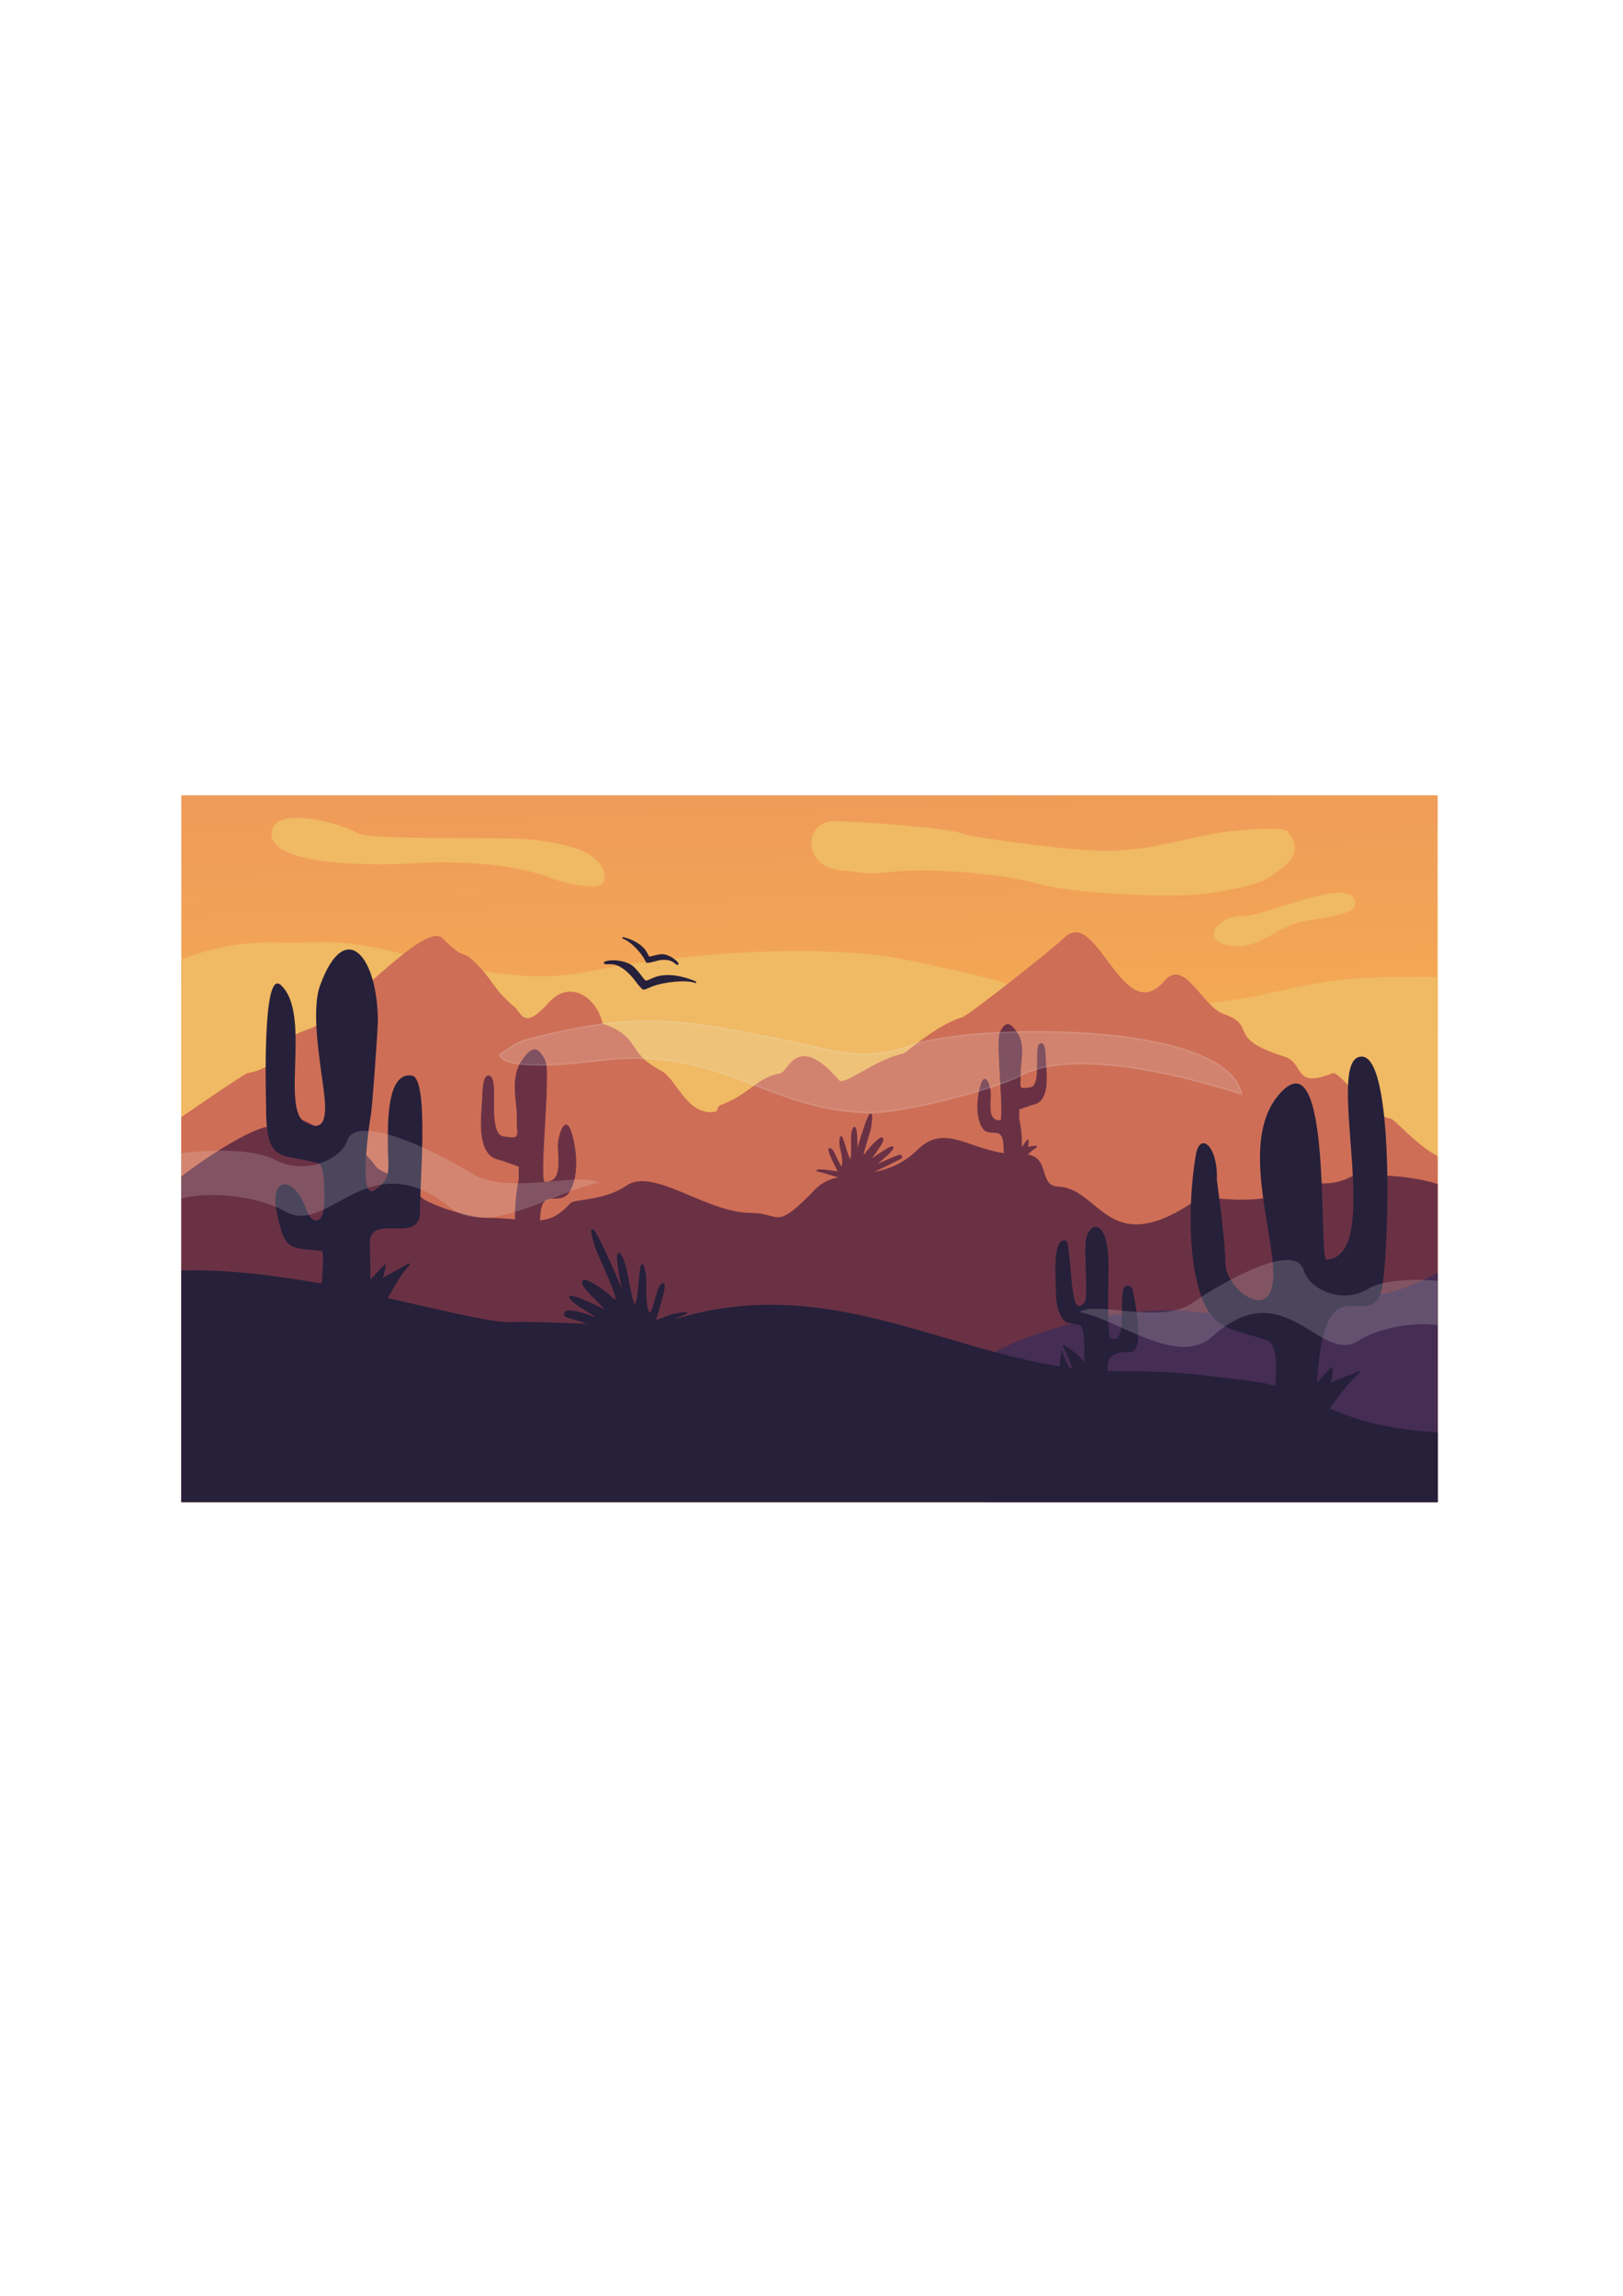 <?xml version="1.0" encoding="UTF-8"?>
<!DOCTYPE svg PUBLIC "-//W3C//DTD SVG 1.1//EN" "http://www.w3.org/Graphics/SVG/1.1/DTD/svg11.dtd">
<!-- Creator: CorelDRAW X7 -->
<svg xmlns="http://www.w3.org/2000/svg" xml:space="preserve" width="210mm" height="297mm" version="1.1" style="shape-rendering:geometricPrecision; text-rendering:geometricPrecision; image-rendering:optimizeQuality; fill-rule:evenodd; clip-rule:evenodd"
viewBox="0 0 21000 29700"
 xmlns:xlink="http://www.w3.org/1999/xlink">
 <defs>
  <style type="text/css">
   <![CDATA[
    .str2 {stroke:#EBECEC;stroke-width:20;stroke-opacity:0.169}
    .str1 {stroke:#26203A;stroke-width:20}
    .str3 {stroke:#6A3144;stroke-width:20}
    .str0 {stroke:#6A3144;stroke-width:7.62}
    .str4 {stroke:#26203A;stroke-width:20;stroke-linecap:round;stroke-linejoin:round}
    .fil8 {fill:none}
    .fil5 {fill:#26203A}
    .fil4 {fill:#452D54}
    .fil3 {fill:#6A3144}
    .fil2 {fill:#CE6E56}
    .fil1 {fill:#F0B963}
    .fil7 {fill:#EBECEC;fill-opacity:0.169}
    .fil6 {fill:#EBECEC;fill-opacity:0.188}
    .fil0 {fill:url(#id0)}
   ]]>
  </style>
  <linearGradient id="id0" gradientUnits="userSpaceOnUse" x1="10335.1" y1="10144.6" x2="10612.9" y2="19451.4">
   <stop offset="0" style="stop-opacity:1; stop-color:#EF9B5A"/>
   <stop offset="1" style="stop-opacity:1; stop-color:#FCC548"/>
  </linearGradient>
 </defs>
 <g id="Layer_x0020_1">
  <g id="_411361752">
  </g>
  <g id="_409255144">
   <polygon class="fil0" points="2346,19308 18602,19308 18602,10288 2346,10288 "/>
   <path class="fil1" d="M2346 12412c377,-143 748,-234 1255,-219 515,16 680,-51 1253,66 871,177 1801,503 2730,314 1122,-229 2697,-351 3854,-208 221,27 1495,306 1630,375 341,174 2080,274 2556,235 907,-74 1241,-337 2455,-337 193,0 365,-5 523,0l0 6794 -16256 0 0 -7020z"/>
   <path class="fil2" d="M2346 14452c216,-150 822,-562 856,-569 579,-118 20,-303 802,-573 423,-147 1485,-1409 1722,-1172 352,353 209,73 508,404 153,169 166,266 423,485 97,83 118,306 443,-56 285,-318 630,-49 697,271 515,179 283,362 760,611 194,101 324,565 670,533 91,-8 29,-63 98,-90 386,-149 475,-361 777,-413 92,-16 215,-540 753,90 68,80 466,-269 834,-344 33,-7 430,-373 761,-468 77,-22 1175,-886 1319,-1029 422,-422 760,1187 1298,557 259,-304 487,332 769,430 444,154 8,311 783,550 267,83 104,423 622,216 96,-39 458,537 756,587 44,7 338,344 586,473 5,3 12,9 19,16l0 4471 -16256 0 0 -4980z"/>
   <path class="fil3" d="M2346 15220c273,-214 938,-659 1176,-650 256,9 62,-367 909,227 101,71 152,-81 441,302 64,85 328,99 578,388 77,88 617,268 846,268 547,0 764,151 1059,-164 15,-16 35,-35 55,-42 89,-31 451,-39 698,-212 342,-240 1035,354 1607,354 394,0 300,248 831,-303 315,-327 844,-40 1327,-515 387,-381 727,77 1325,56 431,-15 210,409 495,422 561,26 640,976 1811,155 105,-73 817,181 1377,-211 35,-25 323,90 623,-85 7,-4 653,-41 1098,108l0 4114 -16256 0 0 -4212z"/>
   <path class="fil4" d="M18602 16466c-321,170 -685,322 -1086,310 -430,-13 -1111,313 -2090,193 -945,-117 -2902,349 -3381,1231 -266,490 139,928 704,1232l5853 0 0 -2966z"/>
   <path class="fil5" d="M2346 16437c597,-21 1216,67 1781,161 509,84 2144,518 2457,506 588,-23 1655,105 2217,-58 2134,-621 3756,693 5657,693 808,0 983,36 1736,129 837,103 970,577 2408,662l0 902 -16256 0 0 -2995z"/>
   <path class="fil5" d="M4145 16964c-24,-98 79,-773 15,-780 -417,-48 -475,8 -579,-501 -98,-480 230,-475 382,-35 60,173 234,248 234,-139 0,-99 5,-432 -79,-459 -461,-144 -675,38 -675,-718 0,-121 -56,-1811 189,-1590 403,364 -6,1606 320,1782 303,164 263,-204 237,-417 -45,-366 -168,-1027 -47,-1360 325,-887 747,-373 747,468 0,107 -79,1204 -93,1223 -2,3 -179,1124 56,956 224,-159 167,-256 167,-580 0,-225 -27,-956 312,-899 228,39 94,1487 104,1741 18,469 -650,18 -650,425 0,117 29,839 -26,872 -147,89 -593,101 -614,11z"/>
   <path class="fil5" d="M16414 18587c68,152 417,202 587,67 38,-29 52,2 18,-82 0,-2488 588,-1313 839,-1819 104,-209 217,-3066 -234,-3084 -520,-21 313,2596 -462,2626 -109,5 90,-2995 -628,-2118 -422,516 -152,1440 -71,2102 118,964 -606,411 -606,80 0,-286 -112,-1081 -112,-1098 17,-428 -218,-634 -272,-320 -90,535 -105,1273 49,1767 162,517 418,470 876,634 232,83 41,1012 16,1245z"/>
   <path class="fil3 str0" d="M6679 15905c-26,-212 -3,-454 37,-652 1,-3 -1,-148 -1,-164 -7,0 -220,-81 -262,-90 -230,-47 -241,-368 -219,-648 14,-165 8,-317 38,-389 27,-64 89,-65 108,41 30,169 -47,671 132,701 252,43 169,-13 179,-252 7,-173 -96,-505 63,-729 87,-123 184,-251 299,3 76,169 -90,1567 -3,1567 233,0 172,-272 172,-482 0,-104 89,-418 171,-155 66,212 98,551 -22,753 -134,226 -386,-103 -386,390 0,257 -289,252 -306,106z"/>
   <path class="fil3 str0" d="M13212 14943c18,-154 2,-330 -28,-474 0,-2 1,-107 1,-120 5,1 160,-58 190,-64 168,-34 176,-268 160,-472 -10,-120 -6,-230 -28,-283 -19,-46 -65,-47 -78,30 -22,123 34,488 -96,510 -183,31 -123,-10 -130,-184 -6,-125 70,-367 -46,-529 -64,-89 -134,-183 -217,2 -56,123 65,1139 2,1139 -170,0 -125,-198 -125,-350 0,-76 -65,-304 -125,-113 -48,154 -71,400 17,547 97,164 280,-74 280,284 0,187 210,183 223,77z"/>
   <path class="fil5" d="M14030 17611c0,-89 17,-447 -59,-468 -157,-43 -165,-6 -228,-92 -35,-50 -80,-155 -80,-342 0,-135 -56,-711 129,-660 59,16 56,716 136,826 24,34 71,28 109,-37 43,-72 -9,-614 11,-781 30,-239 295,-358 295,350 0,113 -19,880 20,901 292,152 21,-869 285,-644 0,0 2,5 4,13 25,106 179,823 -36,814 -602,-23 36,622 -569,433 -55,-17 -17,-266 -17,-313z"/>
   <path class="fil5 str1" d="M4978 16372c-138,129 -119,161 -311,289l65 47c139,104 240,-213 246,-336z"/>
   <path class="fil5 str1" d="M5297 16351c-287,319 -335,692 -493,549l-109 -98c93,-70 154,-183 248,-253l354 -198z"/>
   <path class="fil6" d="M13967 16974c216,-153 1068,172 1471,-125 174,-128 1309,-840 1431,-416 69,240 488,449 831,241 181,-109 563,-136 902,-104l0 573c-355,-47 -789,48 -1023,201 -495,325 -954,-903 -1895,-52 -444,401 -1218,-226 -1717,-318z"/>
   <path class="fil6" d="M7755 15302c-243,-153 -1201,172 -1655,-125 -196,-128 -1473,-840 -1611,-416 -78,240 -548,449 -935,241 -239,-128 -789,-143 -1208,-82l0 586c420,-112 1036,-13 1344,166 558,325 1074,-904 2134,-53 499,402 1370,-225 1931,-317z"/>
   <path class="fil7 str2" d="M6464 13644c142,-86 200,-158 371,-201 1417,-365 1936,-269 3363,22 596,122 962,280 1590,57 782,-278 4078,-334 4279,637 12,2 -2011,-698 -2861,-244 -324,174 -1503,480 -1926,480 -1318,0 -1938,-869 -3514,-676 -223,28 -1237,152 -1302,-75z"/>
   <path class="fil1" d="M3513 10787c-13,446 1510,405 1831,382 546,-37 1324,0 1810,200 103,42 652,191 667,13 35,-399 -633,-484 -932,-519 -379,-46 -2106,13 -2269,-88 -187,-116 -1095,-382 -1107,12l0 0z"/>
   <path class="fil1" d="M13846 10982c-192,-16 -1267,-147 -1390,-197 -196,-81 -1381,-162 -1661,-162 -408,0 -408,596 74,634 326,27 306,67 677,22 476,-59 1456,26 1897,157 410,120 1679,185 2136,128 225,-27 694,-100 870,-230 177,-130 452,-297 213,-577 -66,-77 -731,-17 -959,28 -773,154 -1014,270 -1857,197z"/>
   <path class="fil1" d="M16065 11851c-303,-13 -588,351 -85,391 314,24 556,-254 856,-317 182,-38 700,-85 700,-222 0,-425 -1146,162 -1471,148z"/>
   <path class="fil5 str1" d="M17230 17700c-138,129 -119,161 -311,289l65 47c165,118 263,-203 246,-336z"/>
   <path class="fil3 str3" d="M13298 14753c-72,88 -36,80 -177,165l37 27c94,68 151,-116 140,-192z"/>
   <path class="fil5 str1" d="M17590 17748c-325,279 -420,643 -560,481l-95 -111c101,-57 177,-162 278,-220l377 -150z"/>
   <path class="fil3 str3" d="M13412 14833c-190,105 -226,336 -374,212 58,-33 104,-117 162,-150 94,-47 110,-59 212,-62z"/>
   <path class="fil5 str1" d="M13763 17414c208,375 172,749 359,645l128 -71c-76,-89 -110,-213 -186,-302 -76,-123 -185,-203 -301,-272z"/>
   <path class="fil5 str1" d="M13739 17505c148,403 454,629 254,703l-138 50c-18,-116 -89,-232 -107,-348 -16,-145 -35,-262 -9,-405z"/>
   <path class="fil5 str1" d="M7877 16755c-15,-16 -355,-277 -335,-157 16,90 345,360 296,358 -2,0 -670,-333 -399,-104 56,47 366,228 346,231 -2,0 -536,-227 -472,-60 3,8 596,188 650,188 223,-1 97,43 339,2 269,-45 325,-126 558,-216 90,-35 -123,7 -155,12 -39,7 -236,97 -231,76 2,-11 209,-622 67,-442 -47,59 -123,565 -177,246 -29,-171 16,-355 -43,-508 -50,-129 -35,494 -113,507 -72,-132 -93,-556 -188,-661 -87,-97 65,593 64,590 -34,-151 -580,-1379 -382,-707 45,154 453,945 175,645z"/>
   <path class="fil3 str3" d="M11227 14891c9,-12 194,-230 193,-149 0,61 -190,276 -158,270 2,-1 409,-294 254,-113 -32,38 -218,191 -205,191 1,0 150,-73 252,-113 67,-27 107,-47 97,0 -1,5 -417,211 -452,217 -149,23 -61,39 -225,38 -183,-2 -229,-49 -393,-84 -40,-8 2,-9 45,-9 50,0 222,29 220,26 -2,-7 -205,-389 -92,-286 38,34 143,361 144,144 1,-116 -54,-193 -31,-301 19,-91 81,284 134,284 34,-95 -15,-331 36,-411 47,-73 39,353 39,350 3,-45 53,-213 99,-348 58,-172 113,-290 81,-29 -14,108 -190,552 -38,323z"/>
   <g id="_407356336">
    <path class="fil5 str1" d="M8325 12793c9,6 92,-34 111,-41 177,-66 458,-87 560,-46 19,8 -296,-148 -535,-49 -66,27 -83,39 -100,38 -34,-1 -44,-51 -157,-170 -63,-67 -188,-95 -281,-92 -100,3 -154,37 -25,31 107,-4 209,79 284,164 59,66 96,133 143,165z"/>
    <path class="fil8 str4" d="M8937 12683c0,0 60,25 61,24"/>
   </g>
   <g id="_407356576">
    <path class="fil5 str1" d="M8374 12445c-7,0 -34,-54 -41,-65 -65,-105 -199,-226 -268,-245 -13,-4 209,39 294,186 23,40 26,53 36,60 18,12 43,-9 149,-26 59,-9 135,27 182,65 51,42 65,81 1,27 -45,-38 -117,-45 -178,-37 -71,9 -129,38 -175,35z"/>
    <path class="fil8 str4" d="M8064 12135c0,0 61,20 62,20"/>
   </g>
  </g>
  <polygon class="fil8" points="2346,10288 18602,10288 18602,19432 2346,19432 "/>
 </g>
</svg>
